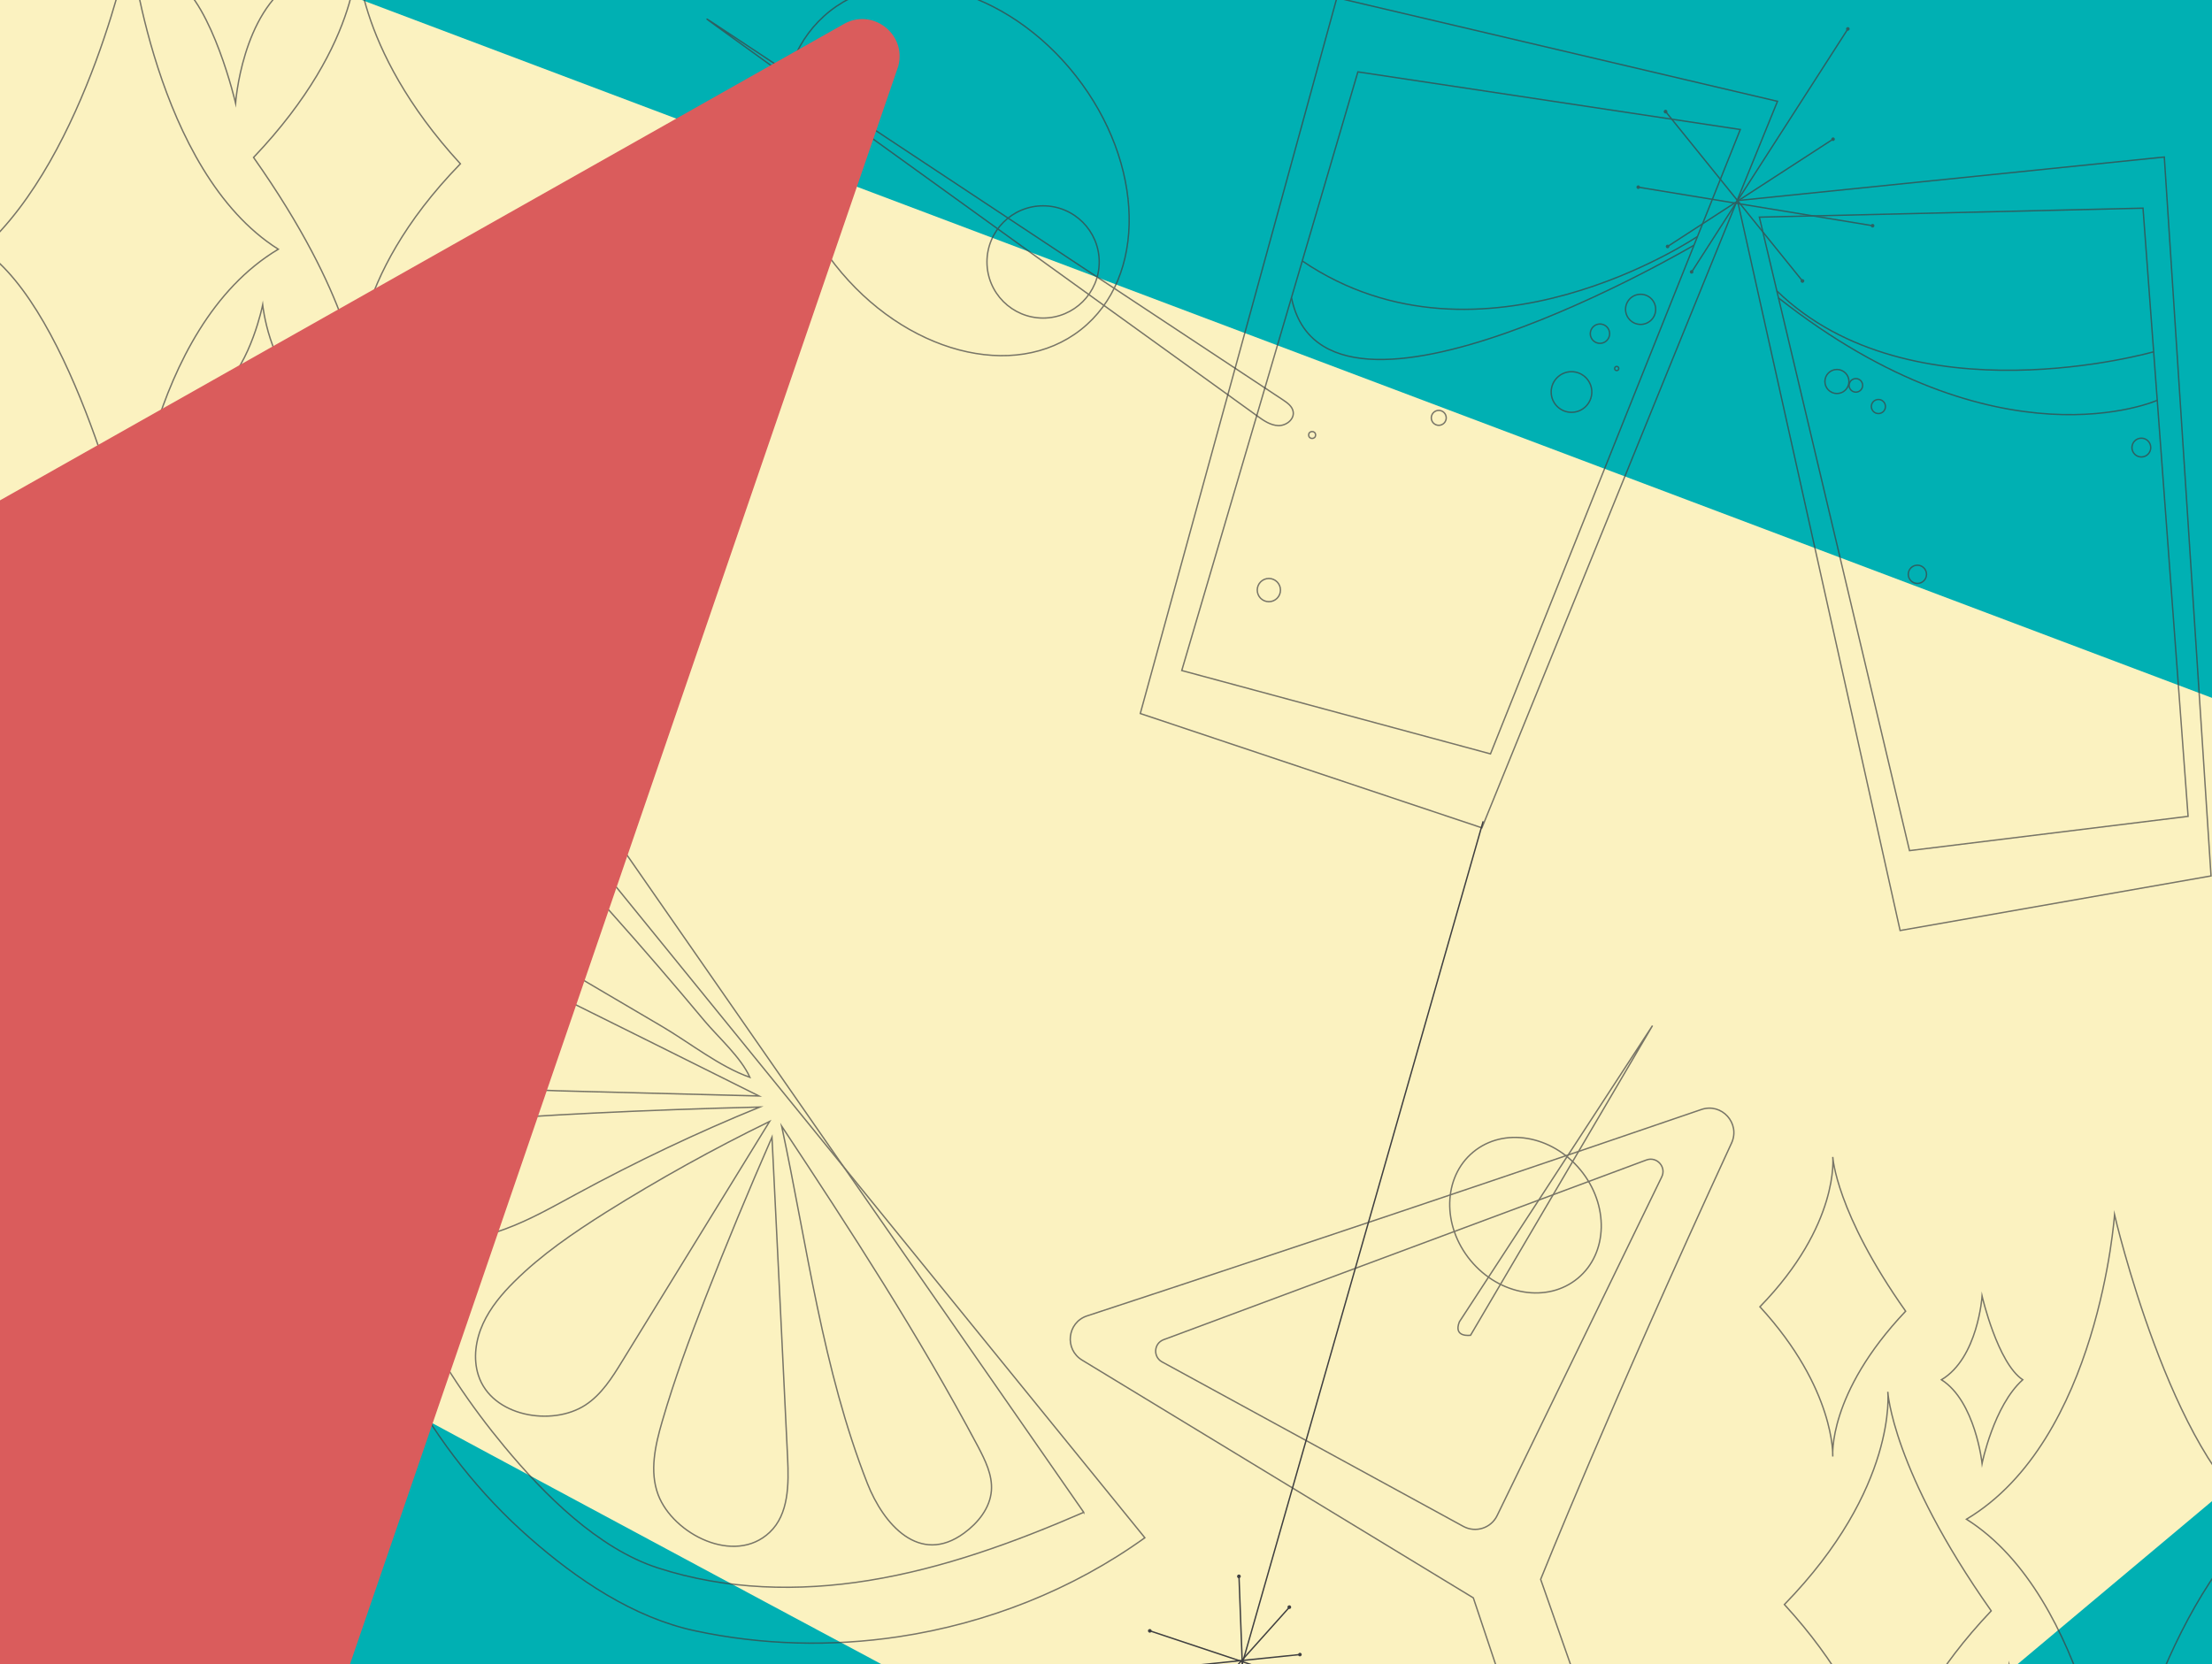 <?xml version="1.0" encoding="utf-8"?>
<!-- Generator: Adobe Illustrator 22.1.0, SVG Export Plug-In . SVG Version: 6.00 Build 0)  -->
<svg version="1.1" xmlns="http://www.w3.org/2000/svg" xmlns:xlink="http://www.w3.org/1999/xlink" x="0px" y="0px"
	 viewBox="0 0 1600 1204" style="enable-background:new 0 0 1600 1204;" xml:space="preserve">
<style type="text/css">
	.st0{fill:#00B0B3;}
	.st1{fill:#FBF2C0;}
	.st2{opacity:0.7;}
	.st3{fill:none;stroke:#404041;stroke-miterlimit:10;}
	.st4{fill:#404041;}
	.st5{fill:#DA5C5C;}
</style>
<g id="Layer_1">
	<rect x="-10.1" y="-9.9" class="st0" width="1619.8" height="1223.7"/>
	<path class="st1" d="M31.6-86.8c0,0-27.2,30.3-69.9,77.8v848.8C458.4,1109.9,1139.7,1472,1139.7,1472L2078,685.2L31.6-86.8z"/>
	<g class="st2">
		<path class="st3" d="M828.1,1112.5C660.8,906.4,493.4,700.3,326,494.3c-66.9,111.1-100.3,245-78.3,372.8
			c16.1,93.5,63.7,182.5,135.2,245.3c34.3,30.2,75.3,58,120.2,67.5c48.2,10.3,98.3,11.5,147,4.2
			C713.9,1174.5,775.7,1150.2,828.1,1112.5z"/>
		<path class="st3" d="M783.9,1094.1c-50,21.7-101.7,40.6-155.5,49.3c-50.8,8.2-103.4,6.9-152.6-9.1c-43.3-14-82.5-53.4-111-87.8
			c-48.8-58.8-87.6-129.7-97.3-205.4c-15.5-120.1,29.3-246.5,102-343.4C507.5,696.4,645.7,895.2,783.9,1094.1
			C783.9,1094,783.9,1094,783.9,1094.1z"/>
		<path class="st3" d="M565.4,814.7c50,75.6,99.4,151.6,141.9,231.6c5.3,10.1,10.7,20.9,9.8,32.2c-1,12.5-9.6,23.2-19.7,30.6
			c-32.4,23.8-58.5-6.6-70-35.9C595,990.6,583.9,901.5,565.4,814.7z"/>
		<path class="st3" d="M556.7,811.3c-35.5,57.8-71,115.6-106.6,173.4c-7.3,11.9-15,24.2-26.7,31.8c-24.1,15.7-67.8,8.4-77.4-21.6
			c-3.9-12.2-1.9-25.7,3.4-37.3c5.3-11.6,13.7-21.6,22.7-30.5c19.6-19.5,42.7-35.2,66.1-50C476.5,853.1,516.1,831.1,556.7,811.3z"/>
		<path class="st3" d="M558.4,822.7c-16.8,38.4-32.9,77.1-48.1,116.1c-11.5,29.5-22.5,59.1-31.3,89.5c-5.1,17.4-9.3,36.3-2.9,53.2
			c10.8,28.4,55.2,51.1,80.6,27.1c13.9-13.1,13.9-34.8,13-53.9C566,977.4,562.2,900.1,558.4,822.7z"/>
		<path class="st3" d="M549.6,800.9c-45.4,18.5-89.7,39.6-132.8,63c-16.8,9.1-33.4,18.6-51.3,25.2c-15.6,5.8-38.8,12.5-55.3,6.7
			c-15.5-5.5-22.3-22.8-23.1-37.9c-0.5-11.2,1.3-23.1,8.8-31.4c8.4-9.3,21.8-11.8,34.2-13.4c32.7-4.3,65.8-6.2,98.8-7.8
			C469.2,803.3,509.4,801.9,549.6,800.9z"/>
		<path class="st3" d="M549,792.9c-42.8-1.1-85.5-2.2-128.3-3.3c-23.9-0.6-47.8-1.2-71.6-3.9c-21-2.3-44.7-4.4-54.7-26.1
			c-4.5-9.7-5.2-20.9-3.2-31.4c2.1-11.3,7.6-22.6,17.5-28.6c9.2-5.5,20.7-5.5,31.3-3.8c20.7,3.4,39.9,12.9,58.7,22.3
			C448.9,743,498.9,767.9,549,792.9z"/>
		<path class="st3" d="M542.4,779.4c-21.9-7.7-43.6-25.1-63.7-36.9c-20.9-12.3-41.8-24.6-62.7-36.9c-22.3-13.1-44.6-26.2-64.5-42.7
			c-12.1-10-24-22.9-24-38.6c0-9.1,4.1-17.6,8.7-25.4c4.9-8.3,12-17,21.6-17.2c7.2-0.1,13.5,4.6,18.9,9.4
			c10.4,9.2,19.9,19.3,29.3,29.5c23.9,25.8,47.3,52,70.2,78.6c11.3,13.1,22.5,26.3,33.5,39.5C519.9,750.8,536,765,542.4,779.4z"/>
	</g>
	<g class="st2">
		<path class="st3" d="M94.2,400.6c0,0-40.9-176.1-107.1-220.3C63.5,111.8,94.2-40,94.2-40s17.7,163.9,107.1,220.3
			C105.4,237.5,94.2,400.6,94.2,400.6z"/>
		<path class="st3" d="M170.4,74.6c0,0-16.5-70.9-43.1-88.7c30.8-27.6,43.1-88.7,43.1-88.7s7.1,66,43.1,88.7
			C175,8.9,170.4,74.6,170.4,74.6z"/>
		<path class="st3" d="M190,341.6c0,0-11.2-48.4-29.4-60.5c21-18.8,29.4-60.5,29.4-60.5s4.9,45,29.4,60.5
			C193.1,296.8,190,341.6,190,341.6z"/>
		<path class="st3" d="M258.2,272.4c0,0-3-56.7-74.8-158.5C264,29.1,258.2-35.3,258.2-35.3s-3,69,74.8,153.8
			C250.8,203,258.2,272.4,258.2,272.4z"/>
		<path class="st3" d="M298,442.3c0,0-2.1-40-52.7-111.6C302,270.9,298,225.6,298,225.6s-2.1,48.6,52.7,108.3
			C292.8,393.4,298,442.3,298,442.3z"/>
	</g>
	<g class="st2">
		<path class="st3" d="M1529.5,878.8c0,0,40.9,176.1,107.1,220.3c-76.4,68.5-107.1,220.3-107.1,220.3s-17.7-163.9-107.1-220.3
			C1518.3,1041.9,1529.5,878.8,1529.5,878.8z"/>
		<path class="st3" d="M1453.3,1204.8c0,0,16.5,70.9,43.1,88.7c-30.8,27.6-43.1,88.7-43.1,88.7s-7.1-66-43.1-88.7
			C1448.8,1270.5,1453.3,1204.8,1453.3,1204.8z"/>
		<path class="st3" d="M1433.7,937.7c0,0,11.2,48.4,29.4,60.5c-21,18.8-29.4,60.5-29.4,60.5s-4.9-45-29.4-60.5
			C1430.7,982.5,1433.7,937.7,1433.7,937.7z"/>
		<path class="st3" d="M1365.5,1006.9c0,0,3,56.7,74.8,158.5c-80.5,84.9-74.8,149.2-74.8,149.2s3-69-74.8-153.8
			C1372.9,1076.3,1365.5,1006.9,1365.5,1006.9z"/>
		<path class="st3" d="M1325.7,837c0,0,2.1,40,52.7,111.6c-56.7,59.8-52.7,105.1-52.7,105.1s2.1-48.6-52.7-108.3
			C1330.9,885.9,1325.7,837,1325.7,837z"/>
	</g>
	<g class="st2">
		
			<ellipse transform="matrix(0.786 -0.618 0.618 0.786 71.498 453.446)" class="st3" cx="691.3" cy="123.4" rx="110.7" ry="146.7"/>
		<circle class="st3" cx="754.5" cy="189.5" r="40.6"/>
		<path class="st3" d="M520.3,19.6c12.4,8.2,24.9,16.5,37.3,24.7c24.9,16.5,49.8,32.9,74.7,49.4c49.8,32.9,99.6,65.9,149.3,98.8
			c48.8,32.3,97.6,64.5,146.4,96.8c3.3,2.2,6.8,4.7,7.4,8.6c0.9,5.6-5.2,10.2-10.8,10c-5.6-0.2-10.6-3.6-15.1-6.9
			c-96.9-69.9-193.8-139.7-290.7-209.6c-22.3-16.1-44.6-32.1-66.9-48.2c-11.1-8-22.3-16.1-33.4-24.1
			C508.2,11.6,509.3,12.3,520.3,19.6z"/>
	</g>
	<g class="st2">
		<path class="st3" d="M786.3,952c68.8-22.6,228.7-75.4,444.3-149.3c14.8-5.1,28.4,10,21.9,24.2c-89,192.8-138.1,315.7-138.1,315.7
			l86.3,246l154.4,5.5c3.5,0.6,4.1,5.5,0.7,6.8L1036,1526.2c-3.4,1.3-6.3-2.7-4.1-5.5L1149,1405l-83.3-249L782.9,984.1
			C769.7,976.3,771.9,956.7,786.3,952z"/>
		<path class="st3" d="M840.4,985.2l218.1,119.1c8.9,4.8,20,1.3,24.4-7.8l119-244.9c3.7-7.2-3.4-15.2-11-12.4l-349.2,130
			C834.6,971.8,833.9,981.5,840.4,985.2z"/>
		
			<ellipse transform="matrix(0.77 -0.638 0.638 0.77 -307.644 905.645)" class="st3" cx="1103.5" cy="879.9" rx="51.5" ry="59.3"/>
		<path class="st3" d="M1055.6,956.3L1195.3,742l-131.6,224C1063.6,966,1051,967.9,1055.6,956.3z"/>
	</g>
	<g class="st2">
		<polygon class="st3" points="1374.4,673.2 1599.3,633.7 1565.5,113.6 1256.8,145.1 		"/>
		<polygon class="st3" points="1272.6,157.1 1550.1,150.6 1582.7,590.6 1381.2,615.4 		"/>
		<polygon class="st3" points="824.8,516.2 1071.9,598.9 1285.7,73.3 967,-1.6 		"/>
		<polygon class="st3" points="854.8,485.1 1078.1,545.4 1258.8,93.7 982.2,52 		"/>
		<g>
			<g>
				<g>
					<line class="st3" x1="1354.6" y1="163.3" x2="1184.9" y2="135.4"/>
					<g>
						<path class="st4" d="M1354.7,162c0.7,0.1,1.2,0.8,1.1,1.5c-0.1,0.7-0.8,1.2-1.5,1.1s-1.2-0.8-1.1-1.5
							C1353.3,162.4,1354,161.9,1354.7,162z"/>
					</g>
					<g>
						<path class="st4" d="M1185.2,134.1c-0.7-0.1-1.4,0.4-1.5,1.1c-0.1,0.7,0.4,1.4,1.1,1.5c0.7,0.1,1.4-0.4,1.5-1.1
							S1185.9,134.3,1185.2,134.1z"/>
					</g>
				</g>
			</g>
			<g>
				<g>
					<line class="st3" x1="1223.6" y1="196.8" x2="1336.7" y2="20.8"/>
					<g>
						<path class="st4" d="M1224.7,197.4c-0.4,0.6-1.2,0.8-1.8,0.4c-0.6-0.4-0.8-1.2-0.4-1.8c0.4-0.6,1.2-0.8,1.8-0.4
							C1224.9,196,1225.1,196.8,1224.7,197.4z"/>
					</g>
					<g>
						<path class="st4" d="M1337.7,21.6c0.4-0.6,0.2-1.4-0.4-1.8s-1.4-0.2-1.8,0.4c-0.4,0.6-0.2,1.4,0.4,1.8
							C1336.5,22.4,1337.3,22.2,1337.7,21.6z"/>
					</g>
				</g>
			</g>
			<g>
				<g>
					<line class="st3" x1="1326" y1="100.6" x2="1206.1" y2="178.4"/>
					<g>
						<path class="st4" d="M1325.2,99.6c0.6-0.4,1.4-0.2,1.8,0.4c0.4,0.6,0.2,1.4-0.4,1.8c-0.6,0.4-1.4,0.2-1.8-0.4
							C1324.4,100.8,1324.6,100,1325.2,99.6z"/>
					</g>
					<g>
						<path class="st4" d="M1205.5,177.2c-0.6,0.4-0.8,1.2-0.4,1.8c0.4,0.6,1.2,0.8,1.8,0.4c0.6-0.4,0.8-1.2,0.4-1.8
							S1206.1,176.8,1205.5,177.2z"/>
					</g>
				</g>
			</g>
			<g>
				<g>
					<line class="st3" x1="1303.8" y1="203.3" x2="1204.7" y2="80.6"/>
					<g>
						<path class="st4" d="M1304.8,202.4c0.5,0.6,0.4,1.4-0.2,1.9c-0.6,0.5-1.4,0.4-1.9-0.2c-0.5-0.6-0.4-1.4,0.2-1.9
							C1303.5,201.8,1304.3,201.9,1304.8,202.4z"/>
					</g>
					<g>
						<path class="st4" d="M1205.8,79.9c-0.5-0.6-1.3-0.7-1.9-0.2c-0.6,0.5-0.7,1.3-0.2,1.9c0.5,0.6,1.3,0.7,1.9,0.2
							C1206.2,81.3,1206.2,80.4,1205.8,79.9z"/>
					</g>
				</g>
			</g>
		</g>
		<path class="st3" d="M1560.4,289.6c0,0-114.8,51.3-274-74.1"/>
		<path class="st3" d="M1225.3,177.4c0,0-266.9,157.2-291.1,38.1"/>
		<circle class="st3" cx="1328.7" cy="276" r="8.7"/>
		<circle class="st3" cx="1358.7" cy="294.1" r="5.1"/>
		<circle class="st3" cx="1342.4" cy="278.8" r="4.9"/>
		<circle class="st3" cx="1386.9" cy="415.5" r="6.6"/>
		<circle class="st3" cx="1548.9" cy="323.8" r="6.8"/>
		<path class="st3" d="M1557.8,254.5c0,0-175.5,50.3-272.6-44.1"/>
		<path class="st3" d="M1227.8,171.1c0,0-156.2,105.7-285.8,17.7"/>
		<circle class="st3" cx="1157.3" cy="241.4" r="7"/>
		<circle class="st3" cx="1136.7" cy="283.6" r="14.7"/>
		<circle class="st3" cx="1169.4" cy="266.6" r="1.5"/>
		<circle class="st3" cx="1186.7" cy="223.8" r="10.9"/>
		<circle class="st3" cx="917.8" cy="426.9" r="8.4"/>
		<circle class="st3" cx="949.1" cy="314.7" r="2.5"/>
		<circle class="st3" cx="1040.7" cy="302.3" r="5.4"/>
	</g>
	<g>
		<line class="st3" x1="1072.8" y1="594.2" x2="898.5" y2="1203.8"/>
		<g>
			<g>
				<line class="st3" x1="848.4" y1="1256.9" x2="932.7" y2="1162.7"/>
				<g>
					<path class="st4" d="M849.4,1257.7c-0.5,0.5-1.3,0.6-1.9,0.1c-0.5-0.5-0.6-1.3-0.1-1.9s1.3-0.6,1.9-0.1
						C849.8,1256.3,849.9,1257.2,849.4,1257.7z"/>
				</g>
				<g>
					<path class="st4" d="M933.6,1163.6c0.5-0.5,0.4-1.4-0.1-1.9c-0.5-0.5-1.4-0.4-1.9,0.1s-0.4,1.4,0.1,1.9
						C932.3,1164.2,933.1,1164.1,933.6,1163.6z"/>
				</g>
			</g>
		</g>
		<g>
			<g>
				<line class="st3" x1="977.7" y1="1228.5" x2="831.6" y2="1179.8"/>
				<g>
					<path class="st4" d="M978.1,1227.2c0.7,0.2,1.1,1,0.8,1.7c-0.2,0.7-1,1.1-1.7,0.8s-1.1-1-0.8-1.7
						C976.6,1227.4,977.4,1227,978.1,1227.2z"/>
				</g>
				<g>
					<path class="st4" d="M832.1,1178.6c-0.7-0.2-1.4,0.1-1.7,0.8c-0.2,0.7,0.1,1.4,0.8,1.7s1.4-0.1,1.7-0.8
						C833.2,1179.6,832.8,1178.8,832.1,1178.6z"/>
				</g>
			</g>
		</g>
		<g>
			<g>
				<line class="st3" x1="835.9" y1="1207.7" x2="940.3" y2="1197"/>
				<g>
					<path class="st4" d="M836.1,1209.1c-0.7,0.1-1.4-0.5-1.4-1.2c-0.1-0.7,0.5-1.4,1.2-1.4c0.7-0.1,1.4,0.5,1.4,1.2
						C837.3,1208.3,836.8,1209,836.1,1209.1z"/>
				</g>
				<g>
					<path class="st4" d="M940.4,1198.3c0.7-0.1,1.2-0.7,1.2-1.4c-0.1-0.7-0.7-1.2-1.4-1.2c-0.7,0.1-1.2,0.7-1.2,1.4
						C939,1197.9,939.7,1198.4,940.4,1198.3z"/>
				</g>
			</g>
		</g>
		<g>
			<g>
				<line class="st3" x1="900.9" y1="1265.7" x2="896.2" y2="1140.4"/>
				<g>
					<path class="st4" d="M902.2,1265.6c0,0.7-0.5,1.3-1.3,1.4c-0.7,0-1.3-0.5-1.4-1.3c0-0.7,0.5-1.3,1.3-1.4
						C901.5,1264.3,902.2,1264.9,902.2,1265.6z"/>
				</g>
				<g>
					<path class="st4" d="M897.5,1140.4c0-0.7-0.6-1.3-1.4-1.3c-0.7,0-1.3,0.6-1.3,1.4c0,0.7,0.6,1.3,1.4,1.3
						C896.9,1141.7,897.5,1141.1,897.5,1140.4z"/>
				</g>
			</g>
		</g>
	</g>
</g>
<g id="Layer_2">
	<path class="st5" d="M609.8,17.7L-57.6,394.5v826.1l264.2,119.1L649.7,48C656.1,24.5,630.7,5.2,609.8,17.7z"/>
</g>
</svg>
